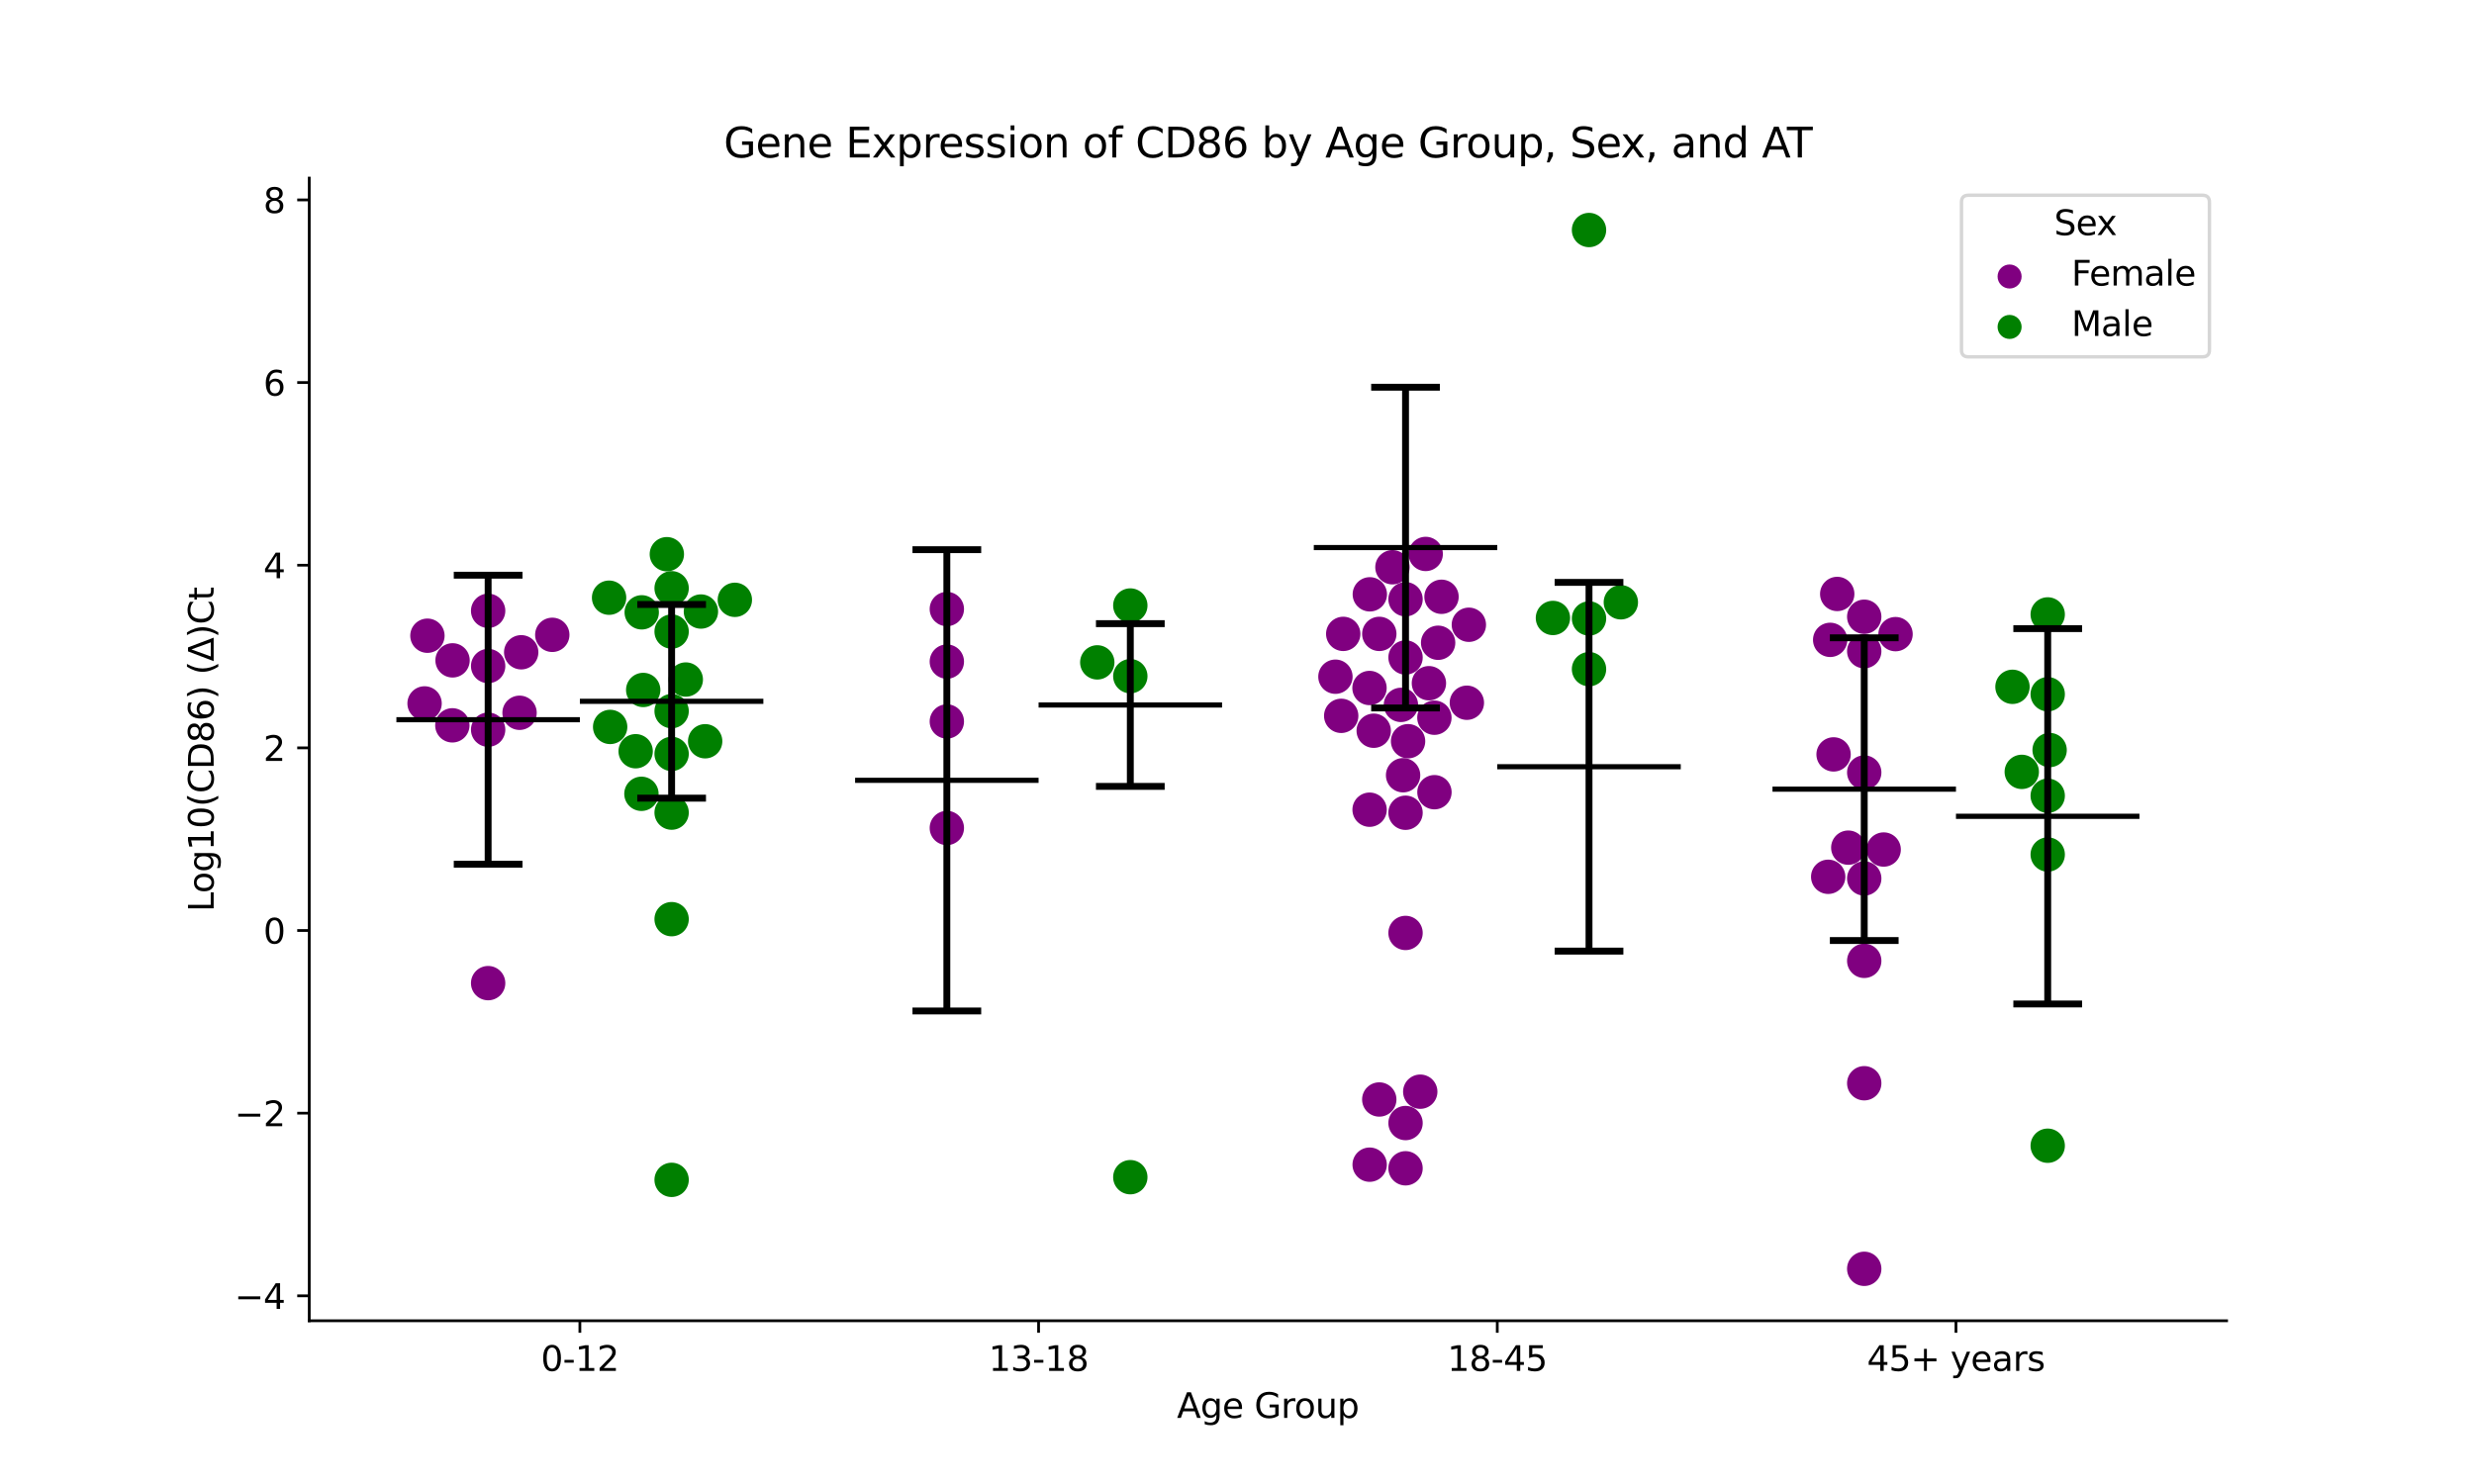 <?xml version="1.0" encoding="utf-8" standalone="no"?>
<!DOCTYPE svg PUBLIC "-//W3C//DTD SVG 1.1//EN"
  "http://www.w3.org/Graphics/SVG/1.1/DTD/svg11.dtd">
<svg xmlns:xlink="http://www.w3.org/1999/xlink" width="720pt" height="432pt" viewBox="0 0 720 432" xmlns="http://www.w3.org/2000/svg" version="1.1">
 <defs>
  <style type="text/css">*{stroke-linejoin: round; stroke-linecap: butt}</style>
 </defs>
 <g id="figure_1">
  <g id="patch_1">
   <path d="M 0 432 
L 720 432 
L 720 0 
L 0 0 
z
" style="fill: #ffffff"/>
  </g>
  <g id="axes_1">
   <g id="patch_2">
    <path d="M 90 384.48 
L 648 384.48 
L 648 51.84 
L 90 51.84 
z
" style="fill: #ffffff"/>
   </g>
   <g id="PathCollection_1">
    <defs>
     <path id="C0_0_9f5e43fd47" d="M 0 5 
C 1.326 5 2.598 4.473 3.536 3.536 
C 4.473 2.598 5 1.326 5 -0 
C 5 -1.326 4.473 -2.598 3.536 -3.536 
C 2.598 -4.473 1.326 -5 0 -5 
C -1.326 -5 -2.598 -4.473 -3.536 -3.536 
C -4.473 -2.598 -5 -1.326 -5 0 
C -5 1.326 -4.473 2.598 -3.536 3.536 
C -2.598 4.473 -1.326 5 0 5 
z
"/>
    </defs>
    <g clip-path="url(#pbfd695d435)">
     <use xlink:href="#C0_0_9f5e43fd47" x="151.683" y="189.881" style="fill: #800080"/>
    </g>
    <g clip-path="url(#pbfd695d435)">
     <use xlink:href="#C0_0_9f5e43fd47" x="151.205" y="207.495" style="fill: #800080"/>
    </g>
    <g clip-path="url(#pbfd695d435)">
     <use xlink:href="#C0_0_9f5e43fd47" x="142.062" y="193.886" style="fill: #800080"/>
    </g>
    <g clip-path="url(#pbfd695d435)">
     <use xlink:href="#C0_0_9f5e43fd47" x="160.729" y="184.803" style="fill: #800080"/>
    </g>
    <g clip-path="url(#pbfd695d435)">
     <use xlink:href="#C0_0_9f5e43fd47" x="131.646" y="211.149" style="fill: #800080"/>
    </g>
    <g clip-path="url(#pbfd695d435)">
     <use xlink:href="#C0_0_9f5e43fd47" x="123.562" y="204.768" style="fill: #800080"/>
    </g>
    <g clip-path="url(#pbfd695d435)">
     <use xlink:href="#C0_0_9f5e43fd47" x="142.062" y="286.194" style="fill: #800080"/>
    </g>
    <g clip-path="url(#pbfd695d435)">
     <use xlink:href="#C0_0_9f5e43fd47" x="142.062" y="177.81" style="fill: #800080"/>
    </g>
    <g clip-path="url(#pbfd695d435)">
     <use xlink:href="#C0_0_9f5e43fd47" x="142.062" y="212.412" style="fill: #800080"/>
    </g>
    <g clip-path="url(#pbfd695d435)">
     <use xlink:href="#C0_0_9f5e43fd47" x="124.392" y="185.06" style="fill: #800080"/>
    </g>
    <g clip-path="url(#pbfd695d435)">
     <use xlink:href="#C0_0_9f5e43fd47" x="131.706" y="192.235" style="fill: #800080"/>
    </g>
   </g>
   <g id="PathCollection_2">
    <defs>
     <path id="C1_0_fb406408fb" d="M 0 5 
C 1.326 5 2.598 4.473 3.536 3.536 
C 4.473 2.598 5 1.326 5 -0 
C 5 -1.326 4.473 -2.598 3.536 -3.536 
C 2.598 -4.473 1.326 -5 0 -5 
C -1.326 -5 -2.598 -4.473 -3.536 -3.536 
C -4.473 -2.598 -5 -1.326 -5 0 
C -5 1.326 -4.473 2.598 -3.536 3.536 
C -2.598 4.473 -1.326 5 0 5 
z
"/>
    </defs>
    <g clip-path="url(#pbfd695d435)">
     <use xlink:href="#C1_0_fb406408fb" x="194.071" y="161.331" style="fill: #008000"/>
    </g>
    <g clip-path="url(#pbfd695d435)">
     <use xlink:href="#C1_0_fb406408fb" x="203.988" y="178.019" style="fill: #008000"/>
    </g>
    <g clip-path="url(#pbfd695d435)">
     <use xlink:href="#C1_0_fb406408fb" x="187.189" y="200.852" style="fill: #008000"/>
    </g>
    <g clip-path="url(#pbfd695d435)">
     <use xlink:href="#C1_0_fb406408fb" x="195.459" y="267.572" style="fill: #008000"/>
    </g>
    <g clip-path="url(#pbfd695d435)">
     <use xlink:href="#C1_0_fb406408fb" x="213.861" y="174.614" style="fill: #008000"/>
    </g>
    <g clip-path="url(#pbfd695d435)">
     <use xlink:href="#C1_0_fb406408fb" x="177.26" y="173.993" style="fill: #008000"/>
    </g>
    <g clip-path="url(#pbfd695d435)">
     <use xlink:href="#C1_0_fb406408fb" x="195.459" y="171.243" style="fill: #008000"/>
    </g>
    <g clip-path="url(#pbfd695d435)">
     <use xlink:href="#C1_0_fb406408fb" x="195.459" y="343.463" style="fill: #008000"/>
    </g>
    <g clip-path="url(#pbfd695d435)">
     <use xlink:href="#C1_0_fb406408fb" x="186.673" y="231.083" style="fill: #008000"/>
    </g>
    <g clip-path="url(#pbfd695d435)">
     <use xlink:href="#C1_0_fb406408fb" x="199.584" y="197.817" style="fill: #008000"/>
    </g>
    <g clip-path="url(#pbfd695d435)">
     <use xlink:href="#C1_0_fb406408fb" x="195.459" y="219.465" style="fill: #008000"/>
    </g>
    <g clip-path="url(#pbfd695d435)">
     <use xlink:href="#C1_0_fb406408fb" x="195.459" y="236.558" style="fill: #008000"/>
    </g>
    <g clip-path="url(#pbfd695d435)">
     <use xlink:href="#C1_0_fb406408fb" x="184.991" y="218.687" style="fill: #008000"/>
    </g>
    <g clip-path="url(#pbfd695d435)">
     <use xlink:href="#C1_0_fb406408fb" x="177.569" y="211.613" style="fill: #008000"/>
    </g>
    <g clip-path="url(#pbfd695d435)">
     <use xlink:href="#C1_0_fb406408fb" x="195.459" y="207.013" style="fill: #008000"/>
    </g>
    <g clip-path="url(#pbfd695d435)">
     <use xlink:href="#C1_0_fb406408fb" x="195.459" y="183.852" style="fill: #008000"/>
    </g>
    <g clip-path="url(#pbfd695d435)">
     <use xlink:href="#C1_0_fb406408fb" x="205.222" y="215.784" style="fill: #008000"/>
    </g>
    <g clip-path="url(#pbfd695d435)">
     <use xlink:href="#C1_0_fb406408fb" x="186.758" y="178.255" style="fill: #008000"/>
    </g>
   </g>
   <g id="PathCollection_3">
    <defs>
     <path id="C2_0_63f2ba2935" d="M 0 5 
C 1.326 5 2.598 4.473 3.536 3.536 
C 4.473 2.598 5 1.326 5 -0 
C 5 -1.326 4.473 -2.598 3.536 -3.536 
C 2.598 -4.473 1.326 -5 0 -5 
C -1.326 -5 -2.598 -4.473 -3.536 -3.536 
C -4.473 -2.598 -5 -1.326 -5 0 
C -5 1.326 -4.473 2.598 -3.536 3.536 
C -2.598 4.473 -1.326 5 0 5 
z
"/>
    </defs>
    <g clip-path="url(#pbfd695d435)">
     <use xlink:href="#C2_0_63f2ba2935" x="275.555" y="241.032" style="fill: #800080"/>
    </g>
    <g clip-path="url(#pbfd695d435)">
     <use xlink:href="#C2_0_63f2ba2935" x="275.555" y="192.595" style="fill: #800080"/>
    </g>
    <g clip-path="url(#pbfd695d435)">
     <use xlink:href="#C2_0_63f2ba2935" x="275.555" y="177.294" style="fill: #800080"/>
    </g>
    <g clip-path="url(#pbfd695d435)">
     <use xlink:href="#C2_0_63f2ba2935" x="275.555" y="210.021" style="fill: #800080"/>
    </g>
   </g>
   <g id="PathCollection_4">
    <defs>
     <path id="C3_0_101fb4bd28" d="M 0 5 
C 1.326 5 2.598 4.473 3.536 3.536 
C 4.473 2.598 5 1.326 5 -0 
C 5 -1.326 4.473 -2.598 3.536 -3.536 
C 2.598 -4.473 1.326 -5 0 -5 
C -1.326 -5 -2.598 -4.473 -3.536 -3.536 
C -4.473 -2.598 -5 -1.326 -5 0 
C -5 1.326 -4.473 2.598 -3.536 3.536 
C -2.598 4.473 -1.326 5 0 5 
z
"/>
    </defs>
    <g clip-path="url(#pbfd695d435)">
     <use xlink:href="#C3_0_101fb4bd28" x="328.952" y="342.685" style="fill: #008000"/>
    </g>
    <g clip-path="url(#pbfd695d435)">
     <use xlink:href="#C3_0_101fb4bd28" x="328.952" y="196.842" style="fill: #008000"/>
    </g>
    <g clip-path="url(#pbfd695d435)">
     <use xlink:href="#C3_0_101fb4bd28" x="328.952" y="176.266" style="fill: #008000"/>
    </g>
    <g clip-path="url(#pbfd695d435)">
     <use xlink:href="#C3_0_101fb4bd28" x="319.338" y="192.821" style="fill: #008000"/>
    </g>
   </g>
   <g id="PathCollection_5">
    <defs>
     <path id="C4_0_ac4c6a30a3" d="M 0 5 
C 1.326 5 2.598 4.473 3.536 3.536 
C 4.473 2.598 5 1.326 5 -0 
C 5 -1.326 4.473 -2.598 3.536 -3.536 
C 2.598 -4.473 1.326 -5 0 -5 
C -1.326 -5 -2.598 -4.473 -3.536 -3.536 
C -4.473 -2.598 -5 -1.326 -5 0 
C -5 1.326 -4.473 2.598 -3.536 3.536 
C -2.598 4.473 -1.326 5 0 5 
z
"/>
    </defs>
    <g clip-path="url(#pbfd695d435)">
     <use xlink:href="#C4_0_ac4c6a30a3" x="398.562" y="200.28" style="fill: #800080"/>
    </g>
    <g clip-path="url(#pbfd695d435)">
     <use xlink:href="#C4_0_ac4c6a30a3" x="417.463" y="230.614" style="fill: #800080"/>
    </g>
    <g clip-path="url(#pbfd695d435)">
     <use xlink:href="#C4_0_ac4c6a30a3" x="419.521" y="173.727" style="fill: #800080"/>
    </g>
    <g clip-path="url(#pbfd695d435)">
     <use xlink:href="#C4_0_ac4c6a30a3" x="398.656" y="173.013" style="fill: #800080"/>
    </g>
    <g clip-path="url(#pbfd695d435)">
     <use xlink:href="#C4_0_ac4c6a30a3" x="426.896" y="204.571" style="fill: #800080"/>
    </g>
    <g clip-path="url(#pbfd695d435)">
     <use xlink:href="#C4_0_ac4c6a30a3" x="409.048" y="174.444" style="fill: #800080"/>
    </g>
    <g clip-path="url(#pbfd695d435)">
     <use xlink:href="#C4_0_ac4c6a30a3" x="405.235" y="165.127" style="fill: #800080"/>
    </g>
    <g clip-path="url(#pbfd695d435)">
     <use xlink:href="#C4_0_ac4c6a30a3" x="409.048" y="191.397" style="fill: #800080"/>
    </g>
    <g clip-path="url(#pbfd695d435)">
     <use xlink:href="#C4_0_ac4c6a30a3" x="414.916" y="161.257" style="fill: #800080"/>
    </g>
    <g clip-path="url(#pbfd695d435)">
     <use xlink:href="#C4_0_ac4c6a30a3" x="427.476" y="181.869" style="fill: #800080"/>
    </g>
    <g clip-path="url(#pbfd695d435)">
     <use xlink:href="#C4_0_ac4c6a30a3" x="388.646" y="196.992" style="fill: #800080"/>
    </g>
    <g clip-path="url(#pbfd695d435)">
     <use xlink:href="#C4_0_ac4c6a30a3" x="417.446" y="208.93" style="fill: #800080"/>
    </g>
    <g clip-path="url(#pbfd695d435)">
     <use xlink:href="#C4_0_ac4c6a30a3" x="409.786" y="215.77" style="fill: #800080"/>
    </g>
    <g clip-path="url(#pbfd695d435)">
     <use xlink:href="#C4_0_ac4c6a30a3" x="398.607" y="339.042" style="fill: #800080"/>
    </g>
    <g clip-path="url(#pbfd695d435)">
     <use xlink:href="#C4_0_ac4c6a30a3" x="409.048" y="236.595" style="fill: #800080"/>
    </g>
    <g clip-path="url(#pbfd695d435)">
     <use xlink:href="#C4_0_ac4c6a30a3" x="401.414" y="184.53" style="fill: #800080"/>
    </g>
    <g clip-path="url(#pbfd695d435)">
     <use xlink:href="#C4_0_ac4c6a30a3" x="399.786" y="212.721" style="fill: #800080"/>
    </g>
    <g clip-path="url(#pbfd695d435)">
     <use xlink:href="#C4_0_ac4c6a30a3" x="418.534" y="187.111" style="fill: #800080"/>
    </g>
    <g clip-path="url(#pbfd695d435)">
     <use xlink:href="#C4_0_ac4c6a30a3" x="409.048" y="271.586" style="fill: #800080"/>
    </g>
    <g clip-path="url(#pbfd695d435)">
     <use xlink:href="#C4_0_ac4c6a30a3" x="413.331" y="317.796" style="fill: #800080"/>
    </g>
    <g clip-path="url(#pbfd695d435)">
     <use xlink:href="#C4_0_ac4c6a30a3" x="409.048" y="326.926" style="fill: #800080"/>
    </g>
    <g clip-path="url(#pbfd695d435)">
     <use xlink:href="#C4_0_ac4c6a30a3" x="409.048" y="340.099" style="fill: #800080"/>
    </g>
    <g clip-path="url(#pbfd695d435)">
     <use xlink:href="#C4_0_ac4c6a30a3" x="390.325" y="208.384" style="fill: #800080"/>
    </g>
    <g clip-path="url(#pbfd695d435)">
     <use xlink:href="#C4_0_ac4c6a30a3" x="390.914" y="184.527" style="fill: #800080"/>
    </g>
    <g clip-path="url(#pbfd695d435)">
     <use xlink:href="#C4_0_ac4c6a30a3" x="407.705" y="205.197" style="fill: #800080"/>
    </g>
    <g clip-path="url(#pbfd695d435)">
     <use xlink:href="#C4_0_ac4c6a30a3" x="408.335" y="225.674" style="fill: #800080"/>
    </g>
    <g clip-path="url(#pbfd695d435)">
     <use xlink:href="#C4_0_ac4c6a30a3" x="398.589" y="235.707" style="fill: #800080"/>
    </g>
    <g clip-path="url(#pbfd695d435)">
     <use xlink:href="#C4_0_ac4c6a30a3" x="415.852" y="198.888" style="fill: #800080"/>
    </g>
    <g clip-path="url(#pbfd695d435)">
     <use xlink:href="#C4_0_ac4c6a30a3" x="401.406" y="320.068" style="fill: #800080"/>
    </g>
   </g>
   <g id="PathCollection_6">
    <defs>
     <path id="C5_0_267e75d808" d="M 0 5 
C 1.326 5 2.598 4.473 3.536 3.536 
C 4.473 2.598 5 1.326 5 -0 
C 5 -1.326 4.473 -2.598 3.536 -3.536 
C 2.598 -4.473 1.326 -5 0 -5 
C -1.326 -5 -2.598 -4.473 -3.536 -3.536 
C -4.473 -2.598 -5 -1.326 -5 0 
C -5 1.326 -4.473 2.598 -3.536 3.536 
C -2.598 4.473 -1.326 5 0 5 
z
"/>
    </defs>
    <g clip-path="url(#pbfd695d435)">
     <use xlink:href="#C5_0_267e75d808" x="462.445" y="180.036" style="fill: #008000"/>
    </g>
    <g clip-path="url(#pbfd695d435)">
     <use xlink:href="#C5_0_267e75d808" x="462.445" y="66.96" style="fill: #008000"/>
    </g>
    <g clip-path="url(#pbfd695d435)">
     <use xlink:href="#C5_0_267e75d808" x="471.711" y="175.333" style="fill: #008000"/>
    </g>
    <g clip-path="url(#pbfd695d435)">
     <use xlink:href="#C5_0_267e75d808" x="451.946" y="179.891" style="fill: #008000"/>
    </g>
    <g clip-path="url(#pbfd695d435)">
     <use xlink:href="#C5_0_267e75d808" x="462.445" y="194.799" style="fill: #008000"/>
    </g>
   </g>
   <g id="PathCollection_7">
    <defs>
     <path id="C6_0_5ba6b6b447" d="M 0 5 
C 1.326 5 2.598 4.473 3.536 3.536 
C 4.473 2.598 5 1.326 5 -0 
C 5 -1.326 4.473 -2.598 3.536 -3.536 
C 2.598 -4.473 1.326 -5 0 -5 
C -1.326 -5 -2.598 -4.473 -3.536 -3.536 
C -4.473 -2.598 -5 -1.326 -5 0 
C -5 1.326 -4.473 2.598 -3.536 3.536 
C -2.598 4.473 -1.326 5 0 5 
z
"/>
    </defs>
    <g clip-path="url(#pbfd695d435)">
     <use xlink:href="#C6_0_5ba6b6b447" x="534.682" y="172.905" style="fill: #800080"/>
    </g>
    <g clip-path="url(#pbfd695d435)">
     <use xlink:href="#C6_0_5ba6b6b447" x="548.199" y="247.303" style="fill: #800080"/>
    </g>
    <g clip-path="url(#pbfd695d435)">
     <use xlink:href="#C6_0_5ba6b6b447" x="532.629" y="186.266" style="fill: #800080"/>
    </g>
    <g clip-path="url(#pbfd695d435)">
     <use xlink:href="#C6_0_5ba6b6b447" x="542.541" y="189.566" style="fill: #800080"/>
    </g>
    <g clip-path="url(#pbfd695d435)">
     <use xlink:href="#C6_0_5ba6b6b447" x="542.541" y="369.36" style="fill: #800080"/>
    </g>
    <g clip-path="url(#pbfd695d435)">
     <use xlink:href="#C6_0_5ba6b6b447" x="532.053" y="255.241" style="fill: #800080"/>
    </g>
    <g clip-path="url(#pbfd695d435)">
     <use xlink:href="#C6_0_5ba6b6b447" x="542.541" y="179.536" style="fill: #800080"/>
    </g>
    <g clip-path="url(#pbfd695d435)">
     <use xlink:href="#C6_0_5ba6b6b447" x="537.9" y="246.756" style="fill: #800080"/>
    </g>
    <g clip-path="url(#pbfd695d435)">
     <use xlink:href="#C6_0_5ba6b6b447" x="542.541" y="224.882" style="fill: #800080"/>
    </g>
    <g clip-path="url(#pbfd695d435)">
     <use xlink:href="#C6_0_5ba6b6b447" x="533.619" y="219.609" style="fill: #800080"/>
    </g>
    <g clip-path="url(#pbfd695d435)">
     <use xlink:href="#C6_0_5ba6b6b447" x="542.541" y="255.727" style="fill: #800080"/>
    </g>
    <g clip-path="url(#pbfd695d435)">
     <use xlink:href="#C6_0_5ba6b6b447" x="551.654" y="184.599" style="fill: #800080"/>
    </g>
    <g clip-path="url(#pbfd695d435)">
     <use xlink:href="#C6_0_5ba6b6b447" x="542.541" y="279.708" style="fill: #800080"/>
    </g>
    <g clip-path="url(#pbfd695d435)">
     <use xlink:href="#C6_0_5ba6b6b447" x="542.541" y="315.338" style="fill: #800080"/>
    </g>
   </g>
   <g id="PathCollection_8">
    <defs>
     <path id="C7_0_8fe2842e2d" d="M 0 5 
C 1.326 5 2.598 4.473 3.536 3.536 
C 4.473 2.598 5 1.326 5 -0 
C 5 -1.326 4.473 -2.598 3.536 -3.536 
C 2.598 -4.473 1.326 -5 0 -5 
C -1.326 -5 -2.598 -4.473 -3.536 -3.536 
C -4.473 -2.598 -5 -1.326 -5 0 
C -5 1.326 -4.473 2.598 -3.536 3.536 
C -2.598 4.473 -1.326 5 0 5 
z
"/>
    </defs>
    <g clip-path="url(#pbfd695d435)">
     <use xlink:href="#C7_0_8fe2842e2d" x="596.494" y="218.341" style="fill: #008000"/>
    </g>
    <g clip-path="url(#pbfd695d435)">
     <use xlink:href="#C7_0_8fe2842e2d" x="585.685" y="199.936" style="fill: #008000"/>
    </g>
    <g clip-path="url(#pbfd695d435)">
     <use xlink:href="#C7_0_8fe2842e2d" x="595.938" y="231.646" style="fill: #008000"/>
    </g>
    <g clip-path="url(#pbfd695d435)">
     <use xlink:href="#C7_0_8fe2842e2d" x="595.938" y="178.862" style="fill: #008000"/>
    </g>
    <g clip-path="url(#pbfd695d435)">
     <use xlink:href="#C7_0_8fe2842e2d" x="588.387" y="224.697" style="fill: #008000"/>
    </g>
    <g clip-path="url(#pbfd695d435)">
     <use xlink:href="#C7_0_8fe2842e2d" x="595.938" y="248.754" style="fill: #008000"/>
    </g>
    <g clip-path="url(#pbfd695d435)">
     <use xlink:href="#C7_0_8fe2842e2d" x="595.938" y="333.526" style="fill: #008000"/>
    </g>
    <g clip-path="url(#pbfd695d435)">
     <use xlink:href="#C7_0_8fe2842e2d" x="595.938" y="202.092" style="fill: #008000"/>
    </g>
   </g>
   <g id="PathCollection_9"/>
   <g id="PathCollection_10"/>
   <g id="matplotlib.axis_1">
    <g id="xtick_1">
     <g id="line2d_1">
      <defs>
       <path id="m10b52f6d59" d="M 0 0 
L 0 3.5 
" style="stroke: #000000; stroke-width: 0.8"/>
      </defs>
      <g>
       <use xlink:href="#m10b52f6d59" x="168.761" y="384.48" style="stroke: #000000; stroke-width: 0.8"/>
      </g>
     </g>
     <g id="text_1">
      <!-- 0-12 -->
      <g transform="translate(157.413 399.078) scale(0.1 -0.1)">
       <defs>
        <path id="DejaVuSans-30" d="M 2034 4250 
Q 1547 4250 1301 3770 
Q 1056 3291 1056 2328 
Q 1056 1369 1301 889 
Q 1547 409 2034 409 
Q 2525 409 2770 889 
Q 3016 1369 3016 2328 
Q 3016 3291 2770 3770 
Q 2525 4250 2034 4250 
z
M 2034 4750 
Q 2819 4750 3233 4129 
Q 3647 3509 3647 2328 
Q 3647 1150 3233 529 
Q 2819 -91 2034 -91 
Q 1250 -91 836 529 
Q 422 1150 422 2328 
Q 422 3509 836 4129 
Q 1250 4750 2034 4750 
z
" transform="scale(0.016)"/>
        <path id="DejaVuSans-2d" d="M 313 2009 
L 1997 2009 
L 1997 1497 
L 313 1497 
L 313 2009 
z
" transform="scale(0.016)"/>
        <path id="DejaVuSans-31" d="M 794 531 
L 1825 531 
L 1825 4091 
L 703 3866 
L 703 4441 
L 1819 4666 
L 2450 4666 
L 2450 531 
L 3481 531 
L 3481 0 
L 794 0 
L 794 531 
z
" transform="scale(0.016)"/>
        <path id="DejaVuSans-32" d="M 1228 531 
L 3431 531 
L 3431 0 
L 469 0 
L 469 531 
Q 828 903 1448 1529 
Q 2069 2156 2228 2338 
Q 2531 2678 2651 2914 
Q 2772 3150 2772 3378 
Q 2772 3750 2511 3984 
Q 2250 4219 1831 4219 
Q 1534 4219 1204 4116 
Q 875 4013 500 3803 
L 500 4441 
Q 881 4594 1212 4672 
Q 1544 4750 1819 4750 
Q 2544 4750 2975 4387 
Q 3406 4025 3406 3419 
Q 3406 3131 3298 2873 
Q 3191 2616 2906 2266 
Q 2828 2175 2409 1742 
Q 1991 1309 1228 531 
z
" transform="scale(0.016)"/>
       </defs>
       <use xlink:href="#DejaVuSans-30"/>
       <use xlink:href="#DejaVuSans-2d" x="63.623"/>
       <use xlink:href="#DejaVuSans-31" x="99.707"/>
       <use xlink:href="#DejaVuSans-32" x="163.33"/>
      </g>
     </g>
    </g>
    <g id="xtick_2">
     <g id="line2d_2">
      <g>
       <use xlink:href="#m10b52f6d59" x="302.254" y="384.48" style="stroke: #000000; stroke-width: 0.8"/>
      </g>
     </g>
     <g id="text_2">
      <!-- 13-18 -->
      <g transform="translate(287.725 399.078) scale(0.1 -0.1)">
       <defs>
        <path id="DejaVuSans-33" d="M 2597 2516 
Q 3050 2419 3304 2112 
Q 3559 1806 3559 1356 
Q 3559 666 3084 287 
Q 2609 -91 1734 -91 
Q 1441 -91 1130 -33 
Q 819 25 488 141 
L 488 750 
Q 750 597 1062 519 
Q 1375 441 1716 441 
Q 2309 441 2620 675 
Q 2931 909 2931 1356 
Q 2931 1769 2642 2001 
Q 2353 2234 1838 2234 
L 1294 2234 
L 1294 2753 
L 1863 2753 
Q 2328 2753 2575 2939 
Q 2822 3125 2822 3475 
Q 2822 3834 2567 4026 
Q 2313 4219 1838 4219 
Q 1578 4219 1281 4162 
Q 984 4106 628 3988 
L 628 4550 
Q 988 4650 1302 4700 
Q 1616 4750 1894 4750 
Q 2613 4750 3031 4423 
Q 3450 4097 3450 3541 
Q 3450 3153 3228 2886 
Q 3006 2619 2597 2516 
z
" transform="scale(0.016)"/>
        <path id="DejaVuSans-38" d="M 2034 2216 
Q 1584 2216 1326 1975 
Q 1069 1734 1069 1313 
Q 1069 891 1326 650 
Q 1584 409 2034 409 
Q 2484 409 2743 651 
Q 3003 894 3003 1313 
Q 3003 1734 2745 1975 
Q 2488 2216 2034 2216 
z
M 1403 2484 
Q 997 2584 770 2862 
Q 544 3141 544 3541 
Q 544 4100 942 4425 
Q 1341 4750 2034 4750 
Q 2731 4750 3128 4425 
Q 3525 4100 3525 3541 
Q 3525 3141 3298 2862 
Q 3072 2584 2669 2484 
Q 3125 2378 3379 2068 
Q 3634 1759 3634 1313 
Q 3634 634 3220 271 
Q 2806 -91 2034 -91 
Q 1263 -91 848 271 
Q 434 634 434 1313 
Q 434 1759 690 2068 
Q 947 2378 1403 2484 
z
M 1172 3481 
Q 1172 3119 1398 2916 
Q 1625 2713 2034 2713 
Q 2441 2713 2670 2916 
Q 2900 3119 2900 3481 
Q 2900 3844 2670 4047 
Q 2441 4250 2034 4250 
Q 1625 4250 1398 4047 
Q 1172 3844 1172 3481 
z
" transform="scale(0.016)"/>
       </defs>
       <use xlink:href="#DejaVuSans-31"/>
       <use xlink:href="#DejaVuSans-33" x="63.623"/>
       <use xlink:href="#DejaVuSans-2d" x="127.246"/>
       <use xlink:href="#DejaVuSans-31" x="163.33"/>
       <use xlink:href="#DejaVuSans-38" x="226.953"/>
      </g>
     </g>
    </g>
    <g id="xtick_3">
     <g id="line2d_3">
      <g>
       <use xlink:href="#m10b52f6d59" x="435.746" y="384.48" style="stroke: #000000; stroke-width: 0.8"/>
      </g>
     </g>
     <g id="text_3">
      <!-- 18-45 -->
      <g transform="translate(421.218 399.078) scale(0.1 -0.1)">
       <defs>
        <path id="DejaVuSans-34" d="M 2419 4116 
L 825 1625 
L 2419 1625 
L 2419 4116 
z
M 2253 4666 
L 3047 4666 
L 3047 1625 
L 3713 1625 
L 3713 1100 
L 3047 1100 
L 3047 0 
L 2419 0 
L 2419 1100 
L 313 1100 
L 313 1709 
L 2253 4666 
z
" transform="scale(0.016)"/>
        <path id="DejaVuSans-35" d="M 691 4666 
L 3169 4666 
L 3169 4134 
L 1269 4134 
L 1269 2991 
Q 1406 3038 1543 3061 
Q 1681 3084 1819 3084 
Q 2600 3084 3056 2656 
Q 3513 2228 3513 1497 
Q 3513 744 3044 326 
Q 2575 -91 1722 -91 
Q 1428 -91 1123 -41 
Q 819 9 494 109 
L 494 744 
Q 775 591 1075 516 
Q 1375 441 1709 441 
Q 2250 441 2565 725 
Q 2881 1009 2881 1497 
Q 2881 1984 2565 2268 
Q 2250 2553 1709 2553 
Q 1456 2553 1204 2497 
Q 953 2441 691 2322 
L 691 4666 
z
" transform="scale(0.016)"/>
       </defs>
       <use xlink:href="#DejaVuSans-31"/>
       <use xlink:href="#DejaVuSans-38" x="63.623"/>
       <use xlink:href="#DejaVuSans-2d" x="127.246"/>
       <use xlink:href="#DejaVuSans-34" x="163.33"/>
       <use xlink:href="#DejaVuSans-35" x="226.953"/>
      </g>
     </g>
    </g>
    <g id="xtick_4">
     <g id="line2d_4">
      <g>
       <use xlink:href="#m10b52f6d59" x="569.239" y="384.48" style="stroke: #000000; stroke-width: 0.8"/>
      </g>
     </g>
     <g id="text_4">
      <!-- 45+ years -->
      <g transform="translate(543.338 399.078) scale(0.1 -0.1)">
       <defs>
        <path id="DejaVuSans-2b" d="M 2944 4013 
L 2944 2272 
L 4684 2272 
L 4684 1741 
L 2944 1741 
L 2944 0 
L 2419 0 
L 2419 1741 
L 678 1741 
L 678 2272 
L 2419 2272 
L 2419 4013 
L 2944 4013 
z
" transform="scale(0.016)"/>
        <path id="DejaVuSans-20" transform="scale(0.016)"/>
        <path id="DejaVuSans-79" d="M 2059 -325 
Q 1816 -950 1584 -1140 
Q 1353 -1331 966 -1331 
L 506 -1331 
L 506 -850 
L 844 -850 
Q 1081 -850 1212 -737 
Q 1344 -625 1503 -206 
L 1606 56 
L 191 3500 
L 800 3500 
L 1894 763 
L 2988 3500 
L 3597 3500 
L 2059 -325 
z
" transform="scale(0.016)"/>
        <path id="DejaVuSans-65" d="M 3597 1894 
L 3597 1613 
L 953 1613 
Q 991 1019 1311 708 
Q 1631 397 2203 397 
Q 2534 397 2845 478 
Q 3156 559 3463 722 
L 3463 178 
Q 3153 47 2828 -22 
Q 2503 -91 2169 -91 
Q 1331 -91 842 396 
Q 353 884 353 1716 
Q 353 2575 817 3079 
Q 1281 3584 2069 3584 
Q 2775 3584 3186 3129 
Q 3597 2675 3597 1894 
z
M 3022 2063 
Q 3016 2534 2758 2815 
Q 2500 3097 2075 3097 
Q 1594 3097 1305 2825 
Q 1016 2553 972 2059 
L 3022 2063 
z
" transform="scale(0.016)"/>
        <path id="DejaVuSans-61" d="M 2194 1759 
Q 1497 1759 1228 1600 
Q 959 1441 959 1056 
Q 959 750 1161 570 
Q 1363 391 1709 391 
Q 2188 391 2477 730 
Q 2766 1069 2766 1631 
L 2766 1759 
L 2194 1759 
z
M 3341 1997 
L 3341 0 
L 2766 0 
L 2766 531 
Q 2569 213 2275 61 
Q 1981 -91 1556 -91 
Q 1019 -91 701 211 
Q 384 513 384 1019 
Q 384 1609 779 1909 
Q 1175 2209 1959 2209 
L 2766 2209 
L 2766 2266 
Q 2766 2663 2505 2880 
Q 2244 3097 1772 3097 
Q 1472 3097 1187 3025 
Q 903 2953 641 2809 
L 641 3341 
Q 956 3463 1253 3523 
Q 1550 3584 1831 3584 
Q 2591 3584 2966 3190 
Q 3341 2797 3341 1997 
z
" transform="scale(0.016)"/>
        <path id="DejaVuSans-72" d="M 2631 2963 
Q 2534 3019 2420 3045 
Q 2306 3072 2169 3072 
Q 1681 3072 1420 2755 
Q 1159 2438 1159 1844 
L 1159 0 
L 581 0 
L 581 3500 
L 1159 3500 
L 1159 2956 
Q 1341 3275 1631 3429 
Q 1922 3584 2338 3584 
Q 2397 3584 2469 3576 
Q 2541 3569 2628 3553 
L 2631 2963 
z
" transform="scale(0.016)"/>
        <path id="DejaVuSans-73" d="M 2834 3397 
L 2834 2853 
Q 2591 2978 2328 3040 
Q 2066 3103 1784 3103 
Q 1356 3103 1142 2972 
Q 928 2841 928 2578 
Q 928 2378 1081 2264 
Q 1234 2150 1697 2047 
L 1894 2003 
Q 2506 1872 2764 1633 
Q 3022 1394 3022 966 
Q 3022 478 2636 193 
Q 2250 -91 1575 -91 
Q 1294 -91 989 -36 
Q 684 19 347 128 
L 347 722 
Q 666 556 975 473 
Q 1284 391 1588 391 
Q 1994 391 2212 530 
Q 2431 669 2431 922 
Q 2431 1156 2273 1281 
Q 2116 1406 1581 1522 
L 1381 1569 
Q 847 1681 609 1914 
Q 372 2147 372 2553 
Q 372 3047 722 3315 
Q 1072 3584 1716 3584 
Q 2034 3584 2315 3537 
Q 2597 3491 2834 3397 
z
" transform="scale(0.016)"/>
       </defs>
       <use xlink:href="#DejaVuSans-34"/>
       <use xlink:href="#DejaVuSans-35" x="63.623"/>
       <use xlink:href="#DejaVuSans-2b" x="127.246"/>
       <use xlink:href="#DejaVuSans-20" x="211.035"/>
       <use xlink:href="#DejaVuSans-79" x="242.822"/>
       <use xlink:href="#DejaVuSans-65" x="302.002"/>
       <use xlink:href="#DejaVuSans-61" x="363.525"/>
       <use xlink:href="#DejaVuSans-72" x="424.805"/>
       <use xlink:href="#DejaVuSans-73" x="465.918"/>
      </g>
     </g>
    </g>
    <g id="text_5">
     <!-- Age Group -->
     <g transform="translate(342.52 412.757) scale(0.1 -0.1)">
      <defs>
       <path id="DejaVuSans-41" d="M 2188 4044 
L 1331 1722 
L 3047 1722 
L 2188 4044 
z
M 1831 4666 
L 2547 4666 
L 4325 0 
L 3669 0 
L 3244 1197 
L 1141 1197 
L 716 0 
L 50 0 
L 1831 4666 
z
" transform="scale(0.016)"/>
       <path id="DejaVuSans-67" d="M 2906 1791 
Q 2906 2416 2648 2759 
Q 2391 3103 1925 3103 
Q 1463 3103 1205 2759 
Q 947 2416 947 1791 
Q 947 1169 1205 825 
Q 1463 481 1925 481 
Q 2391 481 2648 825 
Q 2906 1169 2906 1791 
z
M 3481 434 
Q 3481 -459 3084 -895 
Q 2688 -1331 1869 -1331 
Q 1566 -1331 1297 -1286 
Q 1028 -1241 775 -1147 
L 775 -588 
Q 1028 -725 1275 -790 
Q 1522 -856 1778 -856 
Q 2344 -856 2625 -561 
Q 2906 -266 2906 331 
L 2906 616 
Q 2728 306 2450 153 
Q 2172 0 1784 0 
Q 1141 0 747 490 
Q 353 981 353 1791 
Q 353 2603 747 3093 
Q 1141 3584 1784 3584 
Q 2172 3584 2450 3431 
Q 2728 3278 2906 2969 
L 2906 3500 
L 3481 3500 
L 3481 434 
z
" transform="scale(0.016)"/>
       <path id="DejaVuSans-47" d="M 3809 666 
L 3809 1919 
L 2778 1919 
L 2778 2438 
L 4434 2438 
L 4434 434 
Q 4069 175 3628 42 
Q 3188 -91 2688 -91 
Q 1594 -91 976 548 
Q 359 1188 359 2328 
Q 359 3472 976 4111 
Q 1594 4750 2688 4750 
Q 3144 4750 3555 4637 
Q 3966 4525 4313 4306 
L 4313 3634 
Q 3963 3931 3569 4081 
Q 3175 4231 2741 4231 
Q 1884 4231 1454 3753 
Q 1025 3275 1025 2328 
Q 1025 1384 1454 906 
Q 1884 428 2741 428 
Q 3075 428 3337 486 
Q 3600 544 3809 666 
z
" transform="scale(0.016)"/>
       <path id="DejaVuSans-6f" d="M 1959 3097 
Q 1497 3097 1228 2736 
Q 959 2375 959 1747 
Q 959 1119 1226 758 
Q 1494 397 1959 397 
Q 2419 397 2687 759 
Q 2956 1122 2956 1747 
Q 2956 2369 2687 2733 
Q 2419 3097 1959 3097 
z
M 1959 3584 
Q 2709 3584 3137 3096 
Q 3566 2609 3566 1747 
Q 3566 888 3137 398 
Q 2709 -91 1959 -91 
Q 1206 -91 779 398 
Q 353 888 353 1747 
Q 353 2609 779 3096 
Q 1206 3584 1959 3584 
z
" transform="scale(0.016)"/>
       <path id="DejaVuSans-75" d="M 544 1381 
L 544 3500 
L 1119 3500 
L 1119 1403 
Q 1119 906 1312 657 
Q 1506 409 1894 409 
Q 2359 409 2629 706 
Q 2900 1003 2900 1516 
L 2900 3500 
L 3475 3500 
L 3475 0 
L 2900 0 
L 2900 538 
Q 2691 219 2414 64 
Q 2138 -91 1772 -91 
Q 1169 -91 856 284 
Q 544 659 544 1381 
z
M 1991 3584 
L 1991 3584 
z
" transform="scale(0.016)"/>
       <path id="DejaVuSans-70" d="M 1159 525 
L 1159 -1331 
L 581 -1331 
L 581 3500 
L 1159 3500 
L 1159 2969 
Q 1341 3281 1617 3432 
Q 1894 3584 2278 3584 
Q 2916 3584 3314 3078 
Q 3713 2572 3713 1747 
Q 3713 922 3314 415 
Q 2916 -91 2278 -91 
Q 1894 -91 1617 61 
Q 1341 213 1159 525 
z
M 3116 1747 
Q 3116 2381 2855 2742 
Q 2594 3103 2138 3103 
Q 1681 3103 1420 2742 
Q 1159 2381 1159 1747 
Q 1159 1113 1420 752 
Q 1681 391 2138 391 
Q 2594 391 2855 752 
Q 3116 1113 3116 1747 
z
" transform="scale(0.016)"/>
      </defs>
      <use xlink:href="#DejaVuSans-41"/>
      <use xlink:href="#DejaVuSans-67" x="68.408"/>
      <use xlink:href="#DejaVuSans-65" x="131.885"/>
      <use xlink:href="#DejaVuSans-20" x="193.408"/>
      <use xlink:href="#DejaVuSans-47" x="225.195"/>
      <use xlink:href="#DejaVuSans-72" x="302.686"/>
      <use xlink:href="#DejaVuSans-6f" x="341.549"/>
      <use xlink:href="#DejaVuSans-75" x="402.73"/>
      <use xlink:href="#DejaVuSans-70" x="466.109"/>
     </g>
    </g>
   </g>
   <g id="matplotlib.axis_2">
    <g id="ytick_1">
     <g id="line2d_5">
      <defs>
       <path id="m4942932e18" d="M 0 0 
L -3.5 0 
" style="stroke: #000000; stroke-width: 0.8"/>
      </defs>
      <g>
       <use xlink:href="#m4942932e18" x="90" y="377.216" style="stroke: #000000; stroke-width: 0.8"/>
      </g>
     </g>
     <g id="text_6">
      <!-- −4 -->
      <g transform="translate(68.258 381.015) scale(0.1 -0.1)">
       <defs>
        <path id="DejaVuSans-2212" d="M 678 2272 
L 4684 2272 
L 4684 1741 
L 678 1741 
L 678 2272 
z
" transform="scale(0.016)"/>
       </defs>
       <use xlink:href="#DejaVuSans-2212"/>
       <use xlink:href="#DejaVuSans-34" x="83.789"/>
      </g>
     </g>
    </g>
    <g id="ytick_2">
     <g id="line2d_6">
      <g>
       <use xlink:href="#m4942932e18" x="90" y="324.046" style="stroke: #000000; stroke-width: 0.8"/>
      </g>
     </g>
     <g id="text_7">
      <!-- −2 -->
      <g transform="translate(68.258 327.845) scale(0.1 -0.1)">
       <use xlink:href="#DejaVuSans-2212"/>
       <use xlink:href="#DejaVuSans-32" x="83.789"/>
      </g>
     </g>
    </g>
    <g id="ytick_3">
     <g id="line2d_7">
      <g>
       <use xlink:href="#m4942932e18" x="90" y="270.876" style="stroke: #000000; stroke-width: 0.8"/>
      </g>
     </g>
     <g id="text_8">
      <!-- 0 -->
      <g transform="translate(76.638 274.675) scale(0.1 -0.1)">
       <use xlink:href="#DejaVuSans-30"/>
      </g>
     </g>
    </g>
    <g id="ytick_4">
     <g id="line2d_8">
      <g>
       <use xlink:href="#m4942932e18" x="90" y="217.706" style="stroke: #000000; stroke-width: 0.8"/>
      </g>
     </g>
     <g id="text_9">
      <!-- 2 -->
      <g transform="translate(76.638 221.505) scale(0.1 -0.1)">
       <use xlink:href="#DejaVuSans-32"/>
      </g>
     </g>
    </g>
    <g id="ytick_5">
     <g id="line2d_9">
      <g>
       <use xlink:href="#m4942932e18" x="90" y="164.536" style="stroke: #000000; stroke-width: 0.8"/>
      </g>
     </g>
     <g id="text_10">
      <!-- 4 -->
      <g transform="translate(76.638 168.335) scale(0.1 -0.1)">
       <use xlink:href="#DejaVuSans-34"/>
      </g>
     </g>
    </g>
    <g id="ytick_6">
     <g id="line2d_10">
      <g>
       <use xlink:href="#m4942932e18" x="90" y="111.366" style="stroke: #000000; stroke-width: 0.8"/>
      </g>
     </g>
     <g id="text_11">
      <!-- 6 -->
      <g transform="translate(76.638 115.165) scale(0.1 -0.1)">
       <defs>
        <path id="DejaVuSans-36" d="M 2113 2584 
Q 1688 2584 1439 2293 
Q 1191 2003 1191 1497 
Q 1191 994 1439 701 
Q 1688 409 2113 409 
Q 2538 409 2786 701 
Q 3034 994 3034 1497 
Q 3034 2003 2786 2293 
Q 2538 2584 2113 2584 
z
M 3366 4563 
L 3366 3988 
Q 3128 4100 2886 4159 
Q 2644 4219 2406 4219 
Q 1781 4219 1451 3797 
Q 1122 3375 1075 2522 
Q 1259 2794 1537 2939 
Q 1816 3084 2150 3084 
Q 2853 3084 3261 2657 
Q 3669 2231 3669 1497 
Q 3669 778 3244 343 
Q 2819 -91 2113 -91 
Q 1303 -91 875 529 
Q 447 1150 447 2328 
Q 447 3434 972 4092 
Q 1497 4750 2381 4750 
Q 2619 4750 2861 4703 
Q 3103 4656 3366 4563 
z
" transform="scale(0.016)"/>
       </defs>
       <use xlink:href="#DejaVuSans-36"/>
      </g>
     </g>
    </g>
    <g id="ytick_7">
     <g id="line2d_11">
      <g>
       <use xlink:href="#m4942932e18" x="90" y="58.196" style="stroke: #000000; stroke-width: 0.8"/>
      </g>
     </g>
     <g id="text_12">
      <!-- 8 -->
      <g transform="translate(76.638 61.995) scale(0.1 -0.1)">
       <use xlink:href="#DejaVuSans-38"/>
      </g>
     </g>
    </g>
    <g id="text_13">
     <!-- Log10(CD86) (Δ)Ct -->
     <g transform="translate(62.178 265.423) rotate(-90) scale(0.1 -0.1)">
      <defs>
       <path id="DejaVuSans-4c" d="M 628 4666 
L 1259 4666 
L 1259 531 
L 3531 531 
L 3531 0 
L 628 0 
L 628 4666 
z
" transform="scale(0.016)"/>
       <path id="DejaVuSans-28" d="M 1984 4856 
Q 1566 4138 1362 3434 
Q 1159 2731 1159 2009 
Q 1159 1288 1364 580 
Q 1569 -128 1984 -844 
L 1484 -844 
Q 1016 -109 783 600 
Q 550 1309 550 2009 
Q 550 2706 781 3412 
Q 1013 4119 1484 4856 
L 1984 4856 
z
" transform="scale(0.016)"/>
       <path id="DejaVuSans-43" d="M 4122 4306 
L 4122 3641 
Q 3803 3938 3442 4084 
Q 3081 4231 2675 4231 
Q 1875 4231 1450 3742 
Q 1025 3253 1025 2328 
Q 1025 1406 1450 917 
Q 1875 428 2675 428 
Q 3081 428 3442 575 
Q 3803 722 4122 1019 
L 4122 359 
Q 3791 134 3420 21 
Q 3050 -91 2638 -91 
Q 1578 -91 968 557 
Q 359 1206 359 2328 
Q 359 3453 968 4101 
Q 1578 4750 2638 4750 
Q 3056 4750 3426 4639 
Q 3797 4528 4122 4306 
z
" transform="scale(0.016)"/>
       <path id="DejaVuSans-44" d="M 1259 4147 
L 1259 519 
L 2022 519 
Q 2988 519 3436 956 
Q 3884 1394 3884 2338 
Q 3884 3275 3436 3711 
Q 2988 4147 2022 4147 
L 1259 4147 
z
M 628 4666 
L 1925 4666 
Q 3281 4666 3915 4102 
Q 4550 3538 4550 2338 
Q 4550 1131 3912 565 
Q 3275 0 1925 0 
L 628 0 
L 628 4666 
z
" transform="scale(0.016)"/>
       <path id="DejaVuSans-29" d="M 513 4856 
L 1013 4856 
Q 1481 4119 1714 3412 
Q 1947 2706 1947 2009 
Q 1947 1309 1714 600 
Q 1481 -109 1013 -844 
L 513 -844 
Q 928 -128 1133 580 
Q 1338 1288 1338 2009 
Q 1338 2731 1133 3434 
Q 928 4138 513 4856 
z
" transform="scale(0.016)"/>
       <path id="DejaVuSans-394" d="M 2188 4044 
L 906 525 
L 3472 525 
L 2188 4044 
z
M 50 0 
L 1831 4666 
L 2547 4666 
L 4325 0 
L 50 0 
z
" transform="scale(0.016)"/>
       <path id="DejaVuSans-74" d="M 1172 4494 
L 1172 3500 
L 2356 3500 
L 2356 3053 
L 1172 3053 
L 1172 1153 
Q 1172 725 1289 603 
Q 1406 481 1766 481 
L 2356 481 
L 2356 0 
L 1766 0 
Q 1100 0 847 248 
Q 594 497 594 1153 
L 594 3053 
L 172 3053 
L 172 3500 
L 594 3500 
L 594 4494 
L 1172 4494 
z
" transform="scale(0.016)"/>
      </defs>
      <use xlink:href="#DejaVuSans-4c"/>
      <use xlink:href="#DejaVuSans-6f" x="53.963"/>
      <use xlink:href="#DejaVuSans-67" x="115.145"/>
      <use xlink:href="#DejaVuSans-31" x="178.621"/>
      <use xlink:href="#DejaVuSans-30" x="242.244"/>
      <use xlink:href="#DejaVuSans-28" x="305.867"/>
      <use xlink:href="#DejaVuSans-43" x="344.881"/>
      <use xlink:href="#DejaVuSans-44" x="414.705"/>
      <use xlink:href="#DejaVuSans-38" x="491.707"/>
      <use xlink:href="#DejaVuSans-36" x="555.33"/>
      <use xlink:href="#DejaVuSans-29" x="618.953"/>
      <use xlink:href="#DejaVuSans-20" x="657.967"/>
      <use xlink:href="#DejaVuSans-28" x="689.754"/>
      <use xlink:href="#DejaVuSans-394" x="728.768"/>
      <use xlink:href="#DejaVuSans-29" x="797.176"/>
      <use xlink:href="#DejaVuSans-43" x="836.189"/>
      <use xlink:href="#DejaVuSans-74" x="906.014"/>
     </g>
    </g>
   </g>
   <g id="LineCollection_1">
    <path d="M 142.062 251.576 
L 142.062 167.448 
" clip-path="url(#pbfd695d435)" style="fill: none; stroke: #000000; stroke-width: 2"/>
   </g>
   <g id="line2d_12">
    <defs>
     <path id="maed99864c0" d="M 10 0 
L -10 -0 
" style="stroke: #000000; stroke-width: 2"/>
    </defs>
    <g clip-path="url(#pbfd695d435)">
     <use xlink:href="#maed99864c0" x="142.062" y="251.576" style="stroke: #000000; stroke-width: 2"/>
    </g>
   </g>
   <g id="line2d_13">
    <g clip-path="url(#pbfd695d435)">
     <use xlink:href="#maed99864c0" x="142.062" y="167.448" style="stroke: #000000; stroke-width: 2"/>
    </g>
   </g>
   <g id="LineCollection_2">
    <path d="M 115.364 209.512 
L 168.761 209.512 
" clip-path="url(#pbfd695d435)" style="fill: none; stroke: #000000; stroke-width: 1.5"/>
   </g>
   <g id="LineCollection_3">
    <path d="M 195.459 232.347 
L 195.459 175.961 
" clip-path="url(#pbfd695d435)" style="fill: none; stroke: #000000; stroke-width: 2"/>
   </g>
   <g id="line2d_14">
    <g clip-path="url(#pbfd695d435)">
     <use xlink:href="#maed99864c0" x="195.459" y="232.347" style="stroke: #000000; stroke-width: 2"/>
    </g>
   </g>
   <g id="line2d_15">
    <g clip-path="url(#pbfd695d435)">
     <use xlink:href="#maed99864c0" x="195.459" y="175.961" style="stroke: #000000; stroke-width: 2"/>
    </g>
   </g>
   <g id="LineCollection_4">
    <path d="M 168.761 204.154 
L 222.158 204.154 
" clip-path="url(#pbfd695d435)" style="fill: none; stroke: #000000; stroke-width: 1.5"/>
   </g>
   <g id="LineCollection_5">
    <path d="M 275.555 294.3 
L 275.555 160.007 
" clip-path="url(#pbfd695d435)" style="fill: none; stroke: #000000; stroke-width: 2"/>
   </g>
   <g id="line2d_16">
    <g clip-path="url(#pbfd695d435)">
     <use xlink:href="#maed99864c0" x="275.555" y="294.3" style="stroke: #000000; stroke-width: 2"/>
    </g>
   </g>
   <g id="line2d_17">
    <g clip-path="url(#pbfd695d435)">
     <use xlink:href="#maed99864c0" x="275.555" y="160.007" style="stroke: #000000; stroke-width: 2"/>
    </g>
   </g>
   <g id="LineCollection_6">
    <path d="M 248.856 227.153 
L 302.254 227.153 
" clip-path="url(#pbfd695d435)" style="fill: none; stroke: #000000; stroke-width: 1.5"/>
   </g>
   <g id="LineCollection_7">
    <path d="M 328.952 228.925 
L 328.952 181.546 
" clip-path="url(#pbfd695d435)" style="fill: none; stroke: #000000; stroke-width: 2"/>
   </g>
   <g id="line2d_18">
    <g clip-path="url(#pbfd695d435)">
     <use xlink:href="#maed99864c0" x="328.952" y="228.925" style="stroke: #000000; stroke-width: 2"/>
    </g>
   </g>
   <g id="line2d_19">
    <g clip-path="url(#pbfd695d435)">
     <use xlink:href="#maed99864c0" x="328.952" y="181.546" style="stroke: #000000; stroke-width: 2"/>
    </g>
   </g>
   <g id="LineCollection_8">
    <path d="M 302.254 205.236 
L 355.651 205.236 
" clip-path="url(#pbfd695d435)" style="fill: none; stroke: #000000; stroke-width: 1.5"/>
   </g>
   <g id="LineCollection_9">
    <path d="M 409.048 206.09 
L 409.048 112.718 
" clip-path="url(#pbfd695d435)" style="fill: none; stroke: #000000; stroke-width: 2"/>
   </g>
   <g id="line2d_20">
    <g clip-path="url(#pbfd695d435)">
     <use xlink:href="#maed99864c0" x="409.048" y="206.09" style="stroke: #000000; stroke-width: 2"/>
    </g>
   </g>
   <g id="line2d_21">
    <g clip-path="url(#pbfd695d435)">
     <use xlink:href="#maed99864c0" x="409.048" y="112.718" style="stroke: #000000; stroke-width: 2"/>
    </g>
   </g>
   <g id="LineCollection_10">
    <path d="M 382.349 159.404 
L 435.746 159.404 
" clip-path="url(#pbfd695d435)" style="fill: none; stroke: #000000; stroke-width: 1.5"/>
   </g>
   <g id="LineCollection_11">
    <path d="M 462.445 276.874 
L 462.445 169.529 
" clip-path="url(#pbfd695d435)" style="fill: none; stroke: #000000; stroke-width: 2"/>
   </g>
   <g id="line2d_22">
    <g clip-path="url(#pbfd695d435)">
     <use xlink:href="#maed99864c0" x="462.445" y="276.874" style="stroke: #000000; stroke-width: 2"/>
    </g>
   </g>
   <g id="line2d_23">
    <g clip-path="url(#pbfd695d435)">
     <use xlink:href="#maed99864c0" x="462.445" y="169.529" style="stroke: #000000; stroke-width: 2"/>
    </g>
   </g>
   <g id="LineCollection_12">
    <path d="M 435.746 223.201 
L 489.144 223.201 
" clip-path="url(#pbfd695d435)" style="fill: none; stroke: #000000; stroke-width: 1.5"/>
   </g>
   <g id="LineCollection_13">
    <path d="M 542.541 273.796 
L 542.541 185.668 
" clip-path="url(#pbfd695d435)" style="fill: none; stroke: #000000; stroke-width: 2"/>
   </g>
   <g id="line2d_24">
    <g clip-path="url(#pbfd695d435)">
     <use xlink:href="#maed99864c0" x="542.541" y="273.796" style="stroke: #000000; stroke-width: 2"/>
    </g>
   </g>
   <g id="line2d_25">
    <g clip-path="url(#pbfd695d435)">
     <use xlink:href="#maed99864c0" x="542.541" y="185.668" style="stroke: #000000; stroke-width: 2"/>
    </g>
   </g>
   <g id="LineCollection_14">
    <path d="M 515.842 229.732 
L 569.239 229.732 
" clip-path="url(#pbfd695d435)" style="fill: none; stroke: #000000; stroke-width: 1.5"/>
   </g>
   <g id="LineCollection_15">
    <path d="M 595.938 292.262 
L 595.938 182.994 
" clip-path="url(#pbfd695d435)" style="fill: none; stroke: #000000; stroke-width: 2"/>
   </g>
   <g id="line2d_26">
    <g clip-path="url(#pbfd695d435)">
     <use xlink:href="#maed99864c0" x="595.938" y="292.262" style="stroke: #000000; stroke-width: 2"/>
    </g>
   </g>
   <g id="line2d_27">
    <g clip-path="url(#pbfd695d435)">
     <use xlink:href="#maed99864c0" x="595.938" y="182.994" style="stroke: #000000; stroke-width: 2"/>
    </g>
   </g>
   <g id="LineCollection_16">
    <path d="M 569.239 237.628 
L 622.636 237.628 
" clip-path="url(#pbfd695d435)" style="fill: none; stroke: #000000; stroke-width: 1.5"/>
   </g>
   <g id="patch_3">
    <path d="M 90 384.48 
L 90 51.84 
" style="fill: none; stroke: #000000; stroke-width: 0.8; stroke-linejoin: miter; stroke-linecap: square"/>
   </g>
   <g id="patch_4">
    <path d="M 90 384.48 
L 648 384.48 
" style="fill: none; stroke: #000000; stroke-width: 0.8; stroke-linejoin: miter; stroke-linecap: square"/>
   </g>
   <g id="text_14">
    <!-- Gene Expression of CD86 by Age Group, Sex, and AT -->
    <g transform="translate(210.625 45.84) scale(0.12 -0.12)">
     <defs>
      <path id="DejaVuSans-6e" d="M 3513 2113 
L 3513 0 
L 2938 0 
L 2938 2094 
Q 2938 2591 2744 2837 
Q 2550 3084 2163 3084 
Q 1697 3084 1428 2787 
Q 1159 2491 1159 1978 
L 1159 0 
L 581 0 
L 581 3500 
L 1159 3500 
L 1159 2956 
Q 1366 3272 1645 3428 
Q 1925 3584 2291 3584 
Q 2894 3584 3203 3211 
Q 3513 2838 3513 2113 
z
" transform="scale(0.016)"/>
      <path id="DejaVuSans-45" d="M 628 4666 
L 3578 4666 
L 3578 4134 
L 1259 4134 
L 1259 2753 
L 3481 2753 
L 3481 2222 
L 1259 2222 
L 1259 531 
L 3634 531 
L 3634 0 
L 628 0 
L 628 4666 
z
" transform="scale(0.016)"/>
      <path id="DejaVuSans-78" d="M 3513 3500 
L 2247 1797 
L 3578 0 
L 2900 0 
L 1881 1375 
L 863 0 
L 184 0 
L 1544 1831 
L 300 3500 
L 978 3500 
L 1906 2253 
L 2834 3500 
L 3513 3500 
z
" transform="scale(0.016)"/>
      <path id="DejaVuSans-69" d="M 603 3500 
L 1178 3500 
L 1178 0 
L 603 0 
L 603 3500 
z
M 603 4863 
L 1178 4863 
L 1178 4134 
L 603 4134 
L 603 4863 
z
" transform="scale(0.016)"/>
      <path id="DejaVuSans-66" d="M 2375 4863 
L 2375 4384 
L 1825 4384 
Q 1516 4384 1395 4259 
Q 1275 4134 1275 3809 
L 1275 3500 
L 2222 3500 
L 2222 3053 
L 1275 3053 
L 1275 0 
L 697 0 
L 697 3053 
L 147 3053 
L 147 3500 
L 697 3500 
L 697 3744 
Q 697 4328 969 4595 
Q 1241 4863 1831 4863 
L 2375 4863 
z
" transform="scale(0.016)"/>
      <path id="DejaVuSans-62" d="M 3116 1747 
Q 3116 2381 2855 2742 
Q 2594 3103 2138 3103 
Q 1681 3103 1420 2742 
Q 1159 2381 1159 1747 
Q 1159 1113 1420 752 
Q 1681 391 2138 391 
Q 2594 391 2855 752 
Q 3116 1113 3116 1747 
z
M 1159 2969 
Q 1341 3281 1617 3432 
Q 1894 3584 2278 3584 
Q 2916 3584 3314 3078 
Q 3713 2572 3713 1747 
Q 3713 922 3314 415 
Q 2916 -91 2278 -91 
Q 1894 -91 1617 61 
Q 1341 213 1159 525 
L 1159 0 
L 581 0 
L 581 4863 
L 1159 4863 
L 1159 2969 
z
" transform="scale(0.016)"/>
      <path id="DejaVuSans-2c" d="M 750 794 
L 1409 794 
L 1409 256 
L 897 -744 
L 494 -744 
L 750 256 
L 750 794 
z
" transform="scale(0.016)"/>
      <path id="DejaVuSans-53" d="M 3425 4513 
L 3425 3897 
Q 3066 4069 2747 4153 
Q 2428 4238 2131 4238 
Q 1616 4238 1336 4038 
Q 1056 3838 1056 3469 
Q 1056 3159 1242 3001 
Q 1428 2844 1947 2747 
L 2328 2669 
Q 3034 2534 3370 2195 
Q 3706 1856 3706 1288 
Q 3706 609 3251 259 
Q 2797 -91 1919 -91 
Q 1588 -91 1214 -16 
Q 841 59 441 206 
L 441 856 
Q 825 641 1194 531 
Q 1563 422 1919 422 
Q 2459 422 2753 634 
Q 3047 847 3047 1241 
Q 3047 1584 2836 1778 
Q 2625 1972 2144 2069 
L 1759 2144 
Q 1053 2284 737 2584 
Q 422 2884 422 3419 
Q 422 4038 858 4394 
Q 1294 4750 2059 4750 
Q 2388 4750 2728 4690 
Q 3069 4631 3425 4513 
z
" transform="scale(0.016)"/>
      <path id="DejaVuSans-64" d="M 2906 2969 
L 2906 4863 
L 3481 4863 
L 3481 0 
L 2906 0 
L 2906 525 
Q 2725 213 2448 61 
Q 2172 -91 1784 -91 
Q 1150 -91 751 415 
Q 353 922 353 1747 
Q 353 2572 751 3078 
Q 1150 3584 1784 3584 
Q 2172 3584 2448 3432 
Q 2725 3281 2906 2969 
z
M 947 1747 
Q 947 1113 1208 752 
Q 1469 391 1925 391 
Q 2381 391 2643 752 
Q 2906 1113 2906 1747 
Q 2906 2381 2643 2742 
Q 2381 3103 1925 3103 
Q 1469 3103 1208 2742 
Q 947 2381 947 1747 
z
" transform="scale(0.016)"/>
      <path id="DejaVuSans-54" d="M -19 4666 
L 3928 4666 
L 3928 4134 
L 2272 4134 
L 2272 0 
L 1638 0 
L 1638 4134 
L -19 4134 
L -19 4666 
z
" transform="scale(0.016)"/>
     </defs>
     <use xlink:href="#DejaVuSans-47"/>
     <use xlink:href="#DejaVuSans-65" x="77.49"/>
     <use xlink:href="#DejaVuSans-6e" x="139.014"/>
     <use xlink:href="#DejaVuSans-65" x="202.393"/>
     <use xlink:href="#DejaVuSans-20" x="263.916"/>
     <use xlink:href="#DejaVuSans-45" x="295.703"/>
     <use xlink:href="#DejaVuSans-78" x="358.887"/>
     <use xlink:href="#DejaVuSans-70" x="418.066"/>
     <use xlink:href="#DejaVuSans-72" x="481.543"/>
     <use xlink:href="#DejaVuSans-65" x="520.406"/>
     <use xlink:href="#DejaVuSans-73" x="581.93"/>
     <use xlink:href="#DejaVuSans-73" x="634.029"/>
     <use xlink:href="#DejaVuSans-69" x="686.129"/>
     <use xlink:href="#DejaVuSans-6f" x="713.912"/>
     <use xlink:href="#DejaVuSans-6e" x="775.094"/>
     <use xlink:href="#DejaVuSans-20" x="838.473"/>
     <use xlink:href="#DejaVuSans-6f" x="870.26"/>
     <use xlink:href="#DejaVuSans-66" x="931.441"/>
     <use xlink:href="#DejaVuSans-20" x="966.646"/>
     <use xlink:href="#DejaVuSans-43" x="998.434"/>
     <use xlink:href="#DejaVuSans-44" x="1068.258"/>
     <use xlink:href="#DejaVuSans-38" x="1145.26"/>
     <use xlink:href="#DejaVuSans-36" x="1208.883"/>
     <use xlink:href="#DejaVuSans-20" x="1272.506"/>
     <use xlink:href="#DejaVuSans-62" x="1304.293"/>
     <use xlink:href="#DejaVuSans-79" x="1367.77"/>
     <use xlink:href="#DejaVuSans-20" x="1426.949"/>
     <use xlink:href="#DejaVuSans-41" x="1458.736"/>
     <use xlink:href="#DejaVuSans-67" x="1527.145"/>
     <use xlink:href="#DejaVuSans-65" x="1590.621"/>
     <use xlink:href="#DejaVuSans-20" x="1652.145"/>
     <use xlink:href="#DejaVuSans-47" x="1683.932"/>
     <use xlink:href="#DejaVuSans-72" x="1761.422"/>
     <use xlink:href="#DejaVuSans-6f" x="1800.285"/>
     <use xlink:href="#DejaVuSans-75" x="1861.467"/>
     <use xlink:href="#DejaVuSans-70" x="1924.846"/>
     <use xlink:href="#DejaVuSans-2c" x="1988.322"/>
     <use xlink:href="#DejaVuSans-20" x="2020.109"/>
     <use xlink:href="#DejaVuSans-53" x="2051.896"/>
     <use xlink:href="#DejaVuSans-65" x="2115.373"/>
     <use xlink:href="#DejaVuSans-78" x="2175.146"/>
     <use xlink:href="#DejaVuSans-2c" x="2234.326"/>
     <use xlink:href="#DejaVuSans-20" x="2266.113"/>
     <use xlink:href="#DejaVuSans-61" x="2297.9"/>
     <use xlink:href="#DejaVuSans-6e" x="2359.18"/>
     <use xlink:href="#DejaVuSans-64" x="2422.559"/>
     <use xlink:href="#DejaVuSans-20" x="2486.035"/>
     <use xlink:href="#DejaVuSans-41" x="2517.822"/>
     <use xlink:href="#DejaVuSans-54" x="2578.48"/>
    </g>
   </g>
   <g id="legend_1">
    <g id="patch_5">
     <path d="M 572.845 103.874 
L 641 103.874 
Q 643 103.874 643 101.874 
L 643 58.84 
Q 643 56.84 641 56.84 
L 572.845 56.84 
Q 570.845 56.84 570.845 58.84 
L 570.845 101.874 
Q 570.845 103.874 572.845 103.874 
z
" style="fill: #ffffff; opacity: 0.8; stroke: #cccccc; stroke-linejoin: miter"/>
    </g>
    <g id="text_15">
     <!-- Sex -->
     <g transform="translate(597.8 68.438) scale(0.1 -0.1)">
      <use xlink:href="#DejaVuSans-53"/>
      <use xlink:href="#DejaVuSans-65" x="63.477"/>
      <use xlink:href="#DejaVuSans-78" x="123.25"/>
     </g>
    </g>
    <g id="PathCollection_11">
     <defs>
      <path id="m095550a9b3" d="M 0 3 
C 0.796 3 1.559 2.684 2.121 2.121 
C 2.684 1.559 3 0.796 3 0 
C 3 -0.796 2.684 -1.559 2.121 -2.121 
C 1.559 -2.684 0.796 -3 0 -3 
C -0.796 -3 -1.559 -2.684 -2.121 -2.121 
C -2.684 -1.559 -3 -0.796 -3 0 
C -3 0.796 -2.684 1.559 -2.121 2.121 
C -1.559 2.684 -0.796 3 0 3 
z
" style="stroke: #800080"/>
     </defs>
     <g>
      <use xlink:href="#m095550a9b3" x="584.845" y="80.492" style="fill: #800080; stroke: #800080"/>
     </g>
    </g>
    <g id="text_16">
     <!-- Female -->
     <g transform="translate(602.845 83.117) scale(0.1 -0.1)">
      <defs>
       <path id="DejaVuSans-46" d="M 628 4666 
L 3309 4666 
L 3309 4134 
L 1259 4134 
L 1259 2759 
L 3109 2759 
L 3109 2228 
L 1259 2228 
L 1259 0 
L 628 0 
L 628 4666 
z
" transform="scale(0.016)"/>
       <path id="DejaVuSans-6d" d="M 3328 2828 
Q 3544 3216 3844 3400 
Q 4144 3584 4550 3584 
Q 5097 3584 5394 3201 
Q 5691 2819 5691 2113 
L 5691 0 
L 5113 0 
L 5113 2094 
Q 5113 2597 4934 2840 
Q 4756 3084 4391 3084 
Q 3944 3084 3684 2787 
Q 3425 2491 3425 1978 
L 3425 0 
L 2847 0 
L 2847 2094 
Q 2847 2600 2669 2842 
Q 2491 3084 2119 3084 
Q 1678 3084 1418 2786 
Q 1159 2488 1159 1978 
L 1159 0 
L 581 0 
L 581 3500 
L 1159 3500 
L 1159 2956 
Q 1356 3278 1631 3431 
Q 1906 3584 2284 3584 
Q 2666 3584 2933 3390 
Q 3200 3197 3328 2828 
z
" transform="scale(0.016)"/>
       <path id="DejaVuSans-6c" d="M 603 4863 
L 1178 4863 
L 1178 0 
L 603 0 
L 603 4863 
z
" transform="scale(0.016)"/>
      </defs>
      <use xlink:href="#DejaVuSans-46"/>
      <use xlink:href="#DejaVuSans-65" x="52.02"/>
      <use xlink:href="#DejaVuSans-6d" x="113.543"/>
      <use xlink:href="#DejaVuSans-61" x="210.955"/>
      <use xlink:href="#DejaVuSans-6c" x="272.234"/>
      <use xlink:href="#DejaVuSans-65" x="300.018"/>
     </g>
    </g>
    <g id="PathCollection_12">
     <defs>
      <path id="mbf3487f0cb" d="M 0 3 
C 0.796 3 1.559 2.684 2.121 2.121 
C 2.684 1.559 3 0.796 3 0 
C 3 -0.796 2.684 -1.559 2.121 -2.121 
C 1.559 -2.684 0.796 -3 0 -3 
C -0.796 -3 -1.559 -2.684 -2.121 -2.121 
C -2.684 -1.559 -3 -0.796 -3 0 
C -3 0.796 -2.684 1.559 -2.121 2.121 
C -1.559 2.684 -0.796 3 0 3 
z
" style="stroke: #008000"/>
     </defs>
     <g>
      <use xlink:href="#mbf3487f0cb" x="584.845" y="95.17" style="fill: #008000; stroke: #008000"/>
     </g>
    </g>
    <g id="text_17">
     <!-- Male -->
     <g transform="translate(602.845 97.795) scale(0.1 -0.1)">
      <defs>
       <path id="DejaVuSans-4d" d="M 628 4666 
L 1569 4666 
L 2759 1491 
L 3956 4666 
L 4897 4666 
L 4897 0 
L 4281 0 
L 4281 4097 
L 3078 897 
L 2444 897 
L 1241 4097 
L 1241 0 
L 628 0 
L 628 4666 
z
" transform="scale(0.016)"/>
      </defs>
      <use xlink:href="#DejaVuSans-4d"/>
      <use xlink:href="#DejaVuSans-61" x="86.279"/>
      <use xlink:href="#DejaVuSans-6c" x="147.559"/>
      <use xlink:href="#DejaVuSans-65" x="175.342"/>
     </g>
    </g>
   </g>
  </g>
 </g>
 <defs>
  <clipPath id="pbfd695d435">
   <rect x="90" y="51.84" width="558" height="332.64"/>
  </clipPath>
 </defs>
</svg>
